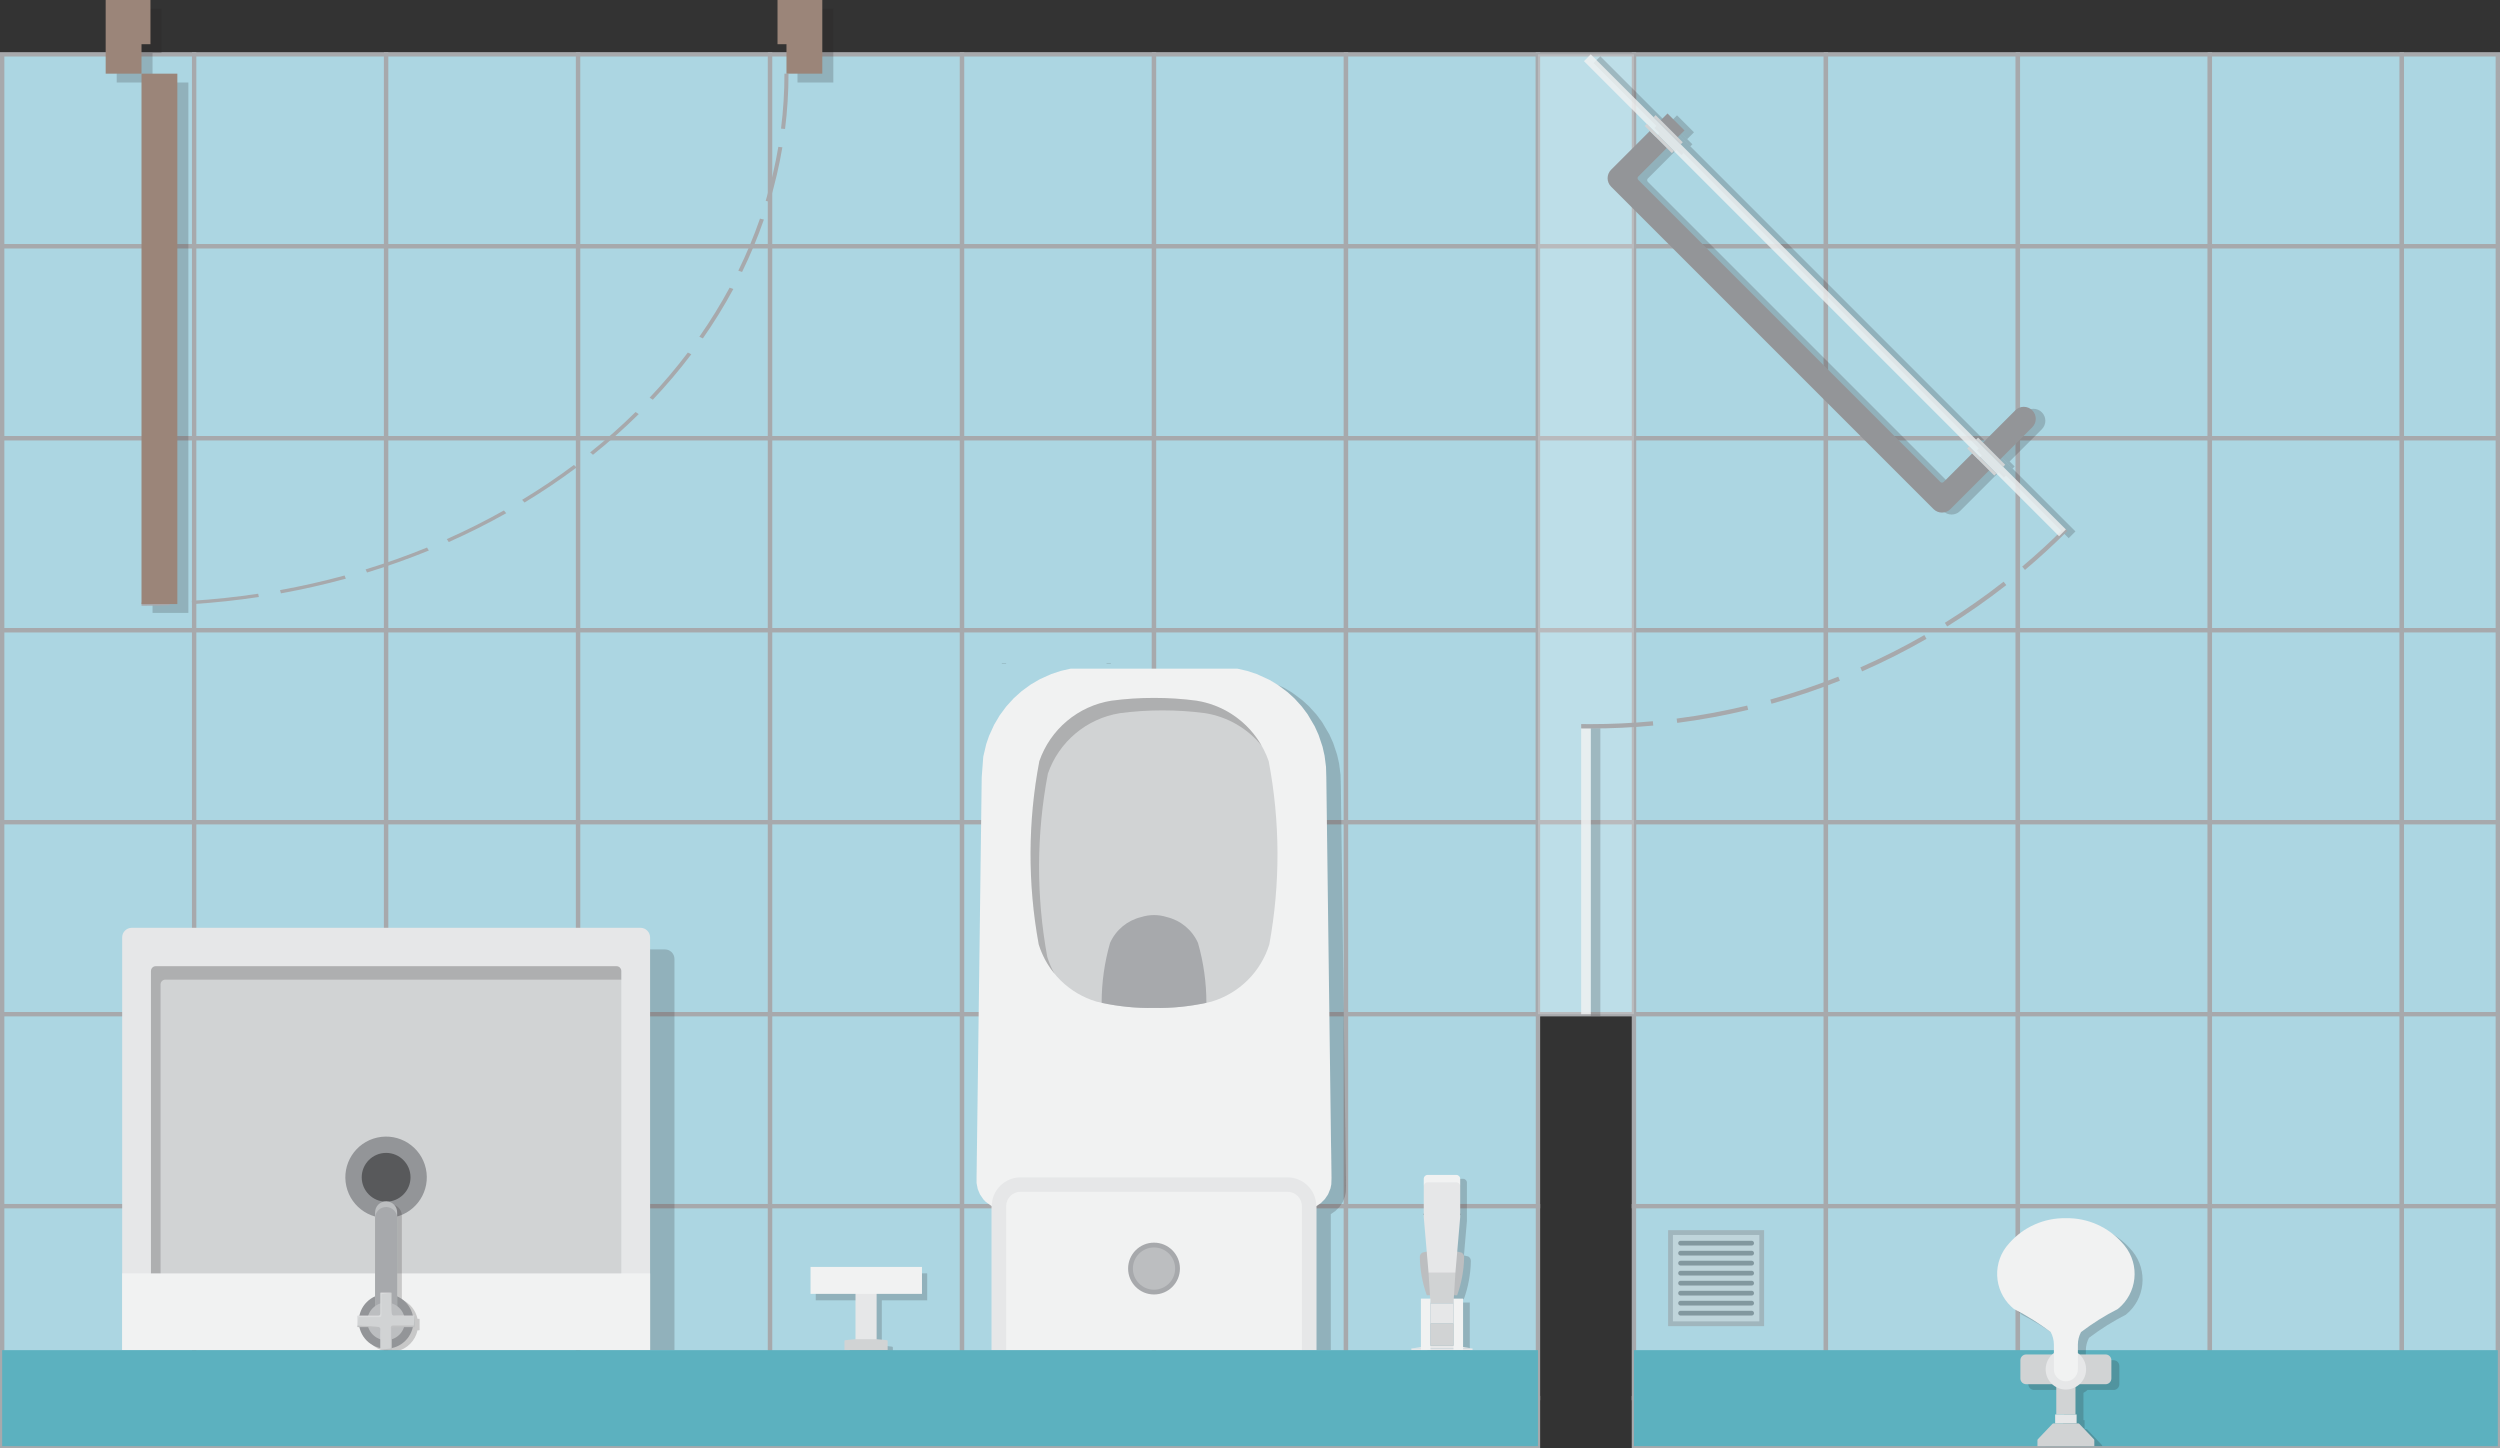 <?xml version="1.0" encoding="UTF-8"?>
<svg xmlns="http://www.w3.org/2000/svg" viewBox="0 0 4238.05 2455.22">
  <rect x="0" y="0" width="4238.05" height="2455.22" fill="#333333" stroke="none"/>
  <defs>
    <style>
      .cls-1 {
        fill: #fff;
      }

      .cls-2 {
        fill: #a7a9ac;
      }

      .cls-3 {
        opacity: .5;
      }

      .cls-4 {
        fill: #939598;
      }

      .cls-5 {
        fill: #9b8579;
      }

      .cls-6, .cls-7 {
        opacity: .2;
      }

      .cls-8 {
        opacity: .8;
      }

      .cls-9 {
        fill: #5cb1bf;
      }

      .cls-10 {
        fill: #f1f2f2;
      }

      .cls-7, .cls-11 {
        fill: #231f20;
      }

      .cls-12 {
        fill: #acd6e2;
      }

      .cls-13 {
        opacity: .1;
      }

      .cls-14 {
        fill: #d1d3d4;
      }

      .cls-15 {
        fill: #e6e7e8;
      }

      .cls-16 {
        fill: #bcbec0;
      }

      .cls-17 {
        fill: #58595b;
      }
    </style>
  </defs>
  <g id="Layer_2" data-name="Layer 2">
    <g>
      <g>
        <rect class="cls-12" x="3.7" y="92.12" width="325.43" height="325.43" transform="translate(-88.42 421.25) rotate(-90)"/>
        <path class="cls-2" d="m332.84,88.42v332.84H0V88.42h332.84Zm-7.4,325.43V95.82H7.4v318.03h318.03Z"/>
      </g>
      <g>
        <rect class="cls-12" x="329.13" y="92.12" width="325.43" height="325.43" transform="translate(237.02 746.69) rotate(-90)"/>
        <path class="cls-2" d="m658.27,88.42v332.84h-332.84V88.42h332.84Zm-7.4,325.43V95.82h-318.03v318.03h318.03Z"/>
      </g>
      <g>
        <rect class="cls-12" x="654.57" y="92.12" width="325.43" height="325.43" transform="translate(562.45 1072.12) rotate(-90)"/>
        <path class="cls-2" d="m983.71,88.42v332.84h-332.84V88.42h332.84Zm-7.4,325.43V95.82h-318.03v318.03h318.03Z"/>
      </g>
      <g>
        <rect class="cls-12" x="980" y="92.12" width="325.43" height="325.44" transform="translate(887.89 1397.56) rotate(-90)"/>
        <path class="cls-2" d="m1309.14,88.42v332.84h-332.84V88.42h332.84Zm-7.4,325.43V95.82h-318.03v318.03h318.03Z"/>
      </g>
      <g>
        <rect class="cls-12" x="1305.44" y="92.12" width="325.43" height="325.43" transform="translate(1213.32 1722.99) rotate(-90)"/>
        <path class="cls-2" d="m1634.57,88.42v332.84h-332.84V88.42h332.84Zm-7.4,325.43V95.82h-318.03v318.03h318.03Z"/>
      </g>
      <g>
        <rect class="cls-12" x="1630.87" y="92.12" width="325.43" height="325.44" transform="translate(1538.75 2048.43) rotate(-90)"/>
        <path class="cls-2" d="m1960.01,88.42v332.84h-332.84V88.42h332.84Zm-7.4,325.43V95.82h-318.03v318.03h318.03Z"/>
      </g>
      <g>
        <rect class="cls-12" x="1956.31" y="92.12" width="325.43" height="325.43" transform="translate(1864.19 2373.86) rotate(-90)"/>
        <path class="cls-2" d="m2285.44,88.42v332.84h-332.84V88.42h332.84Zm-7.4,325.43V95.82h-318.03v318.03h318.03Z"/>
      </g>
      <g>
        <rect class="cls-12" x="2281.74" y="92.12" width="325.43" height="325.44" transform="translate(2189.62 2699.3) rotate(-90)"/>
        <path class="cls-2" d="m2610.88,88.42v332.84h-332.84V88.42h332.84Zm-7.4,325.43V95.82h-318.03v318.03h318.03Z"/>
      </g>
      <g>
        <rect class="cls-12" x="3.7" y="417.55" width="325.43" height="325.43" transform="translate(-413.85 746.69) rotate(-90)"/>
        <path class="cls-2" d="m332.84,413.85v332.84H0v-332.84h332.84Zm-7.4,325.43v-318.03H7.4v318.03h318.03Z"/>
      </g>
      <g>
        <rect class="cls-12" x="3.7" y="742.99" width="325.43" height="325.43" transform="translate(-739.29 1072.12) rotate(-90)"/>
        <path class="cls-2" d="m332.84,739.29v332.84H0v-332.84h332.84Zm-7.4,325.43v-318.03H7.4v318.03h318.03Z"/>
      </g>
      <g>
        <rect class="cls-12" x="3.7" y="1068.42" width="325.43" height="325.43" transform="translate(-1064.72 1397.56) rotate(-90)"/>
        <path class="cls-2" d="m332.84,1064.72v332.84H0v-332.84h332.84Zm-7.4,325.44v-318.03H7.4v318.03h318.03Z"/>
      </g>
      <g>
        <rect class="cls-12" x="3.7" y="1393.86" width="325.43" height="325.43" transform="translate(-1390.16 1722.99) rotate(-90)"/>
        <path class="cls-2" d="m332.84,1390.16v332.84H0v-332.84h332.84Zm-7.4,325.43v-318.03H7.4v318.03h318.03Z"/>
      </g>
      <g>
        <rect class="cls-12" x="3.7" y="1719.29" width="325.43" height="325.43" transform="translate(-1715.59 2048.43) rotate(-90)"/>
        <path class="cls-2" d="m332.84,1715.59v332.84H0v-332.84h332.84Zm-7.4,325.44v-318.03H7.4v318.03h318.03Z"/>
      </g>
      <g>
        <rect class="cls-12" x="3.7" y="2044.73" width="325.43" height="325.43" transform="translate(-2041.03 2373.86) rotate(-90)"/>
        <path class="cls-2" d="m332.84,2041.03v332.84H0v-332.84h332.84Zm-7.4,325.43v-318.03H7.4v318.03h318.03Z"/>
      </g>
      <g>
        <rect class="cls-12" x="125.74" y="2248.12" width="81.36" height="325.43" transform="translate(-2244.42 2577.26) rotate(-90)"/>
        <path class="cls-2" d="m332.84,2366.46v88.76H0v-88.76h332.84Zm-7.4,81.36v-73.96H7.4v73.96h318.03Z"/>
      </g>
      <g>
        <rect class="cls-12" x="329.13" y="417.55" width="325.43" height="325.43" transform="translate(-88.42 1072.12) rotate(-90)"/>
        <path class="cls-2" d="m658.27,413.85v332.84h-332.84v-332.84h332.84Zm-7.4,325.43v-318.03h-318.03v318.03h318.03Z"/>
      </g>
      <g>
        <rect class="cls-12" x="329.13" y="742.99" width="325.43" height="325.43" transform="translate(-413.85 1397.56) rotate(-90)"/>
        <path class="cls-2" d="m658.27,739.29v332.84h-332.84v-332.84h332.84Zm-7.4,325.43v-318.03h-318.03v318.03h318.03Z"/>
      </g>
      <g>
        <rect class="cls-12" x="329.13" y="1068.42" width="325.43" height="325.43" transform="translate(-739.29 1722.99) rotate(-90)"/>
        <path class="cls-2" d="m658.27,1064.72v332.84h-332.84v-332.84h332.84Zm-7.4,325.44v-318.03h-318.03v318.03h318.03Z"/>
      </g>
      <g>
        <rect class="cls-12" x="329.13" y="1393.86" width="325.43" height="325.43" transform="translate(-1064.72 2048.43) rotate(-90)"/>
        <path class="cls-2" d="m658.27,1390.16v332.84h-332.84v-332.84h332.84Zm-7.4,325.43v-318.03h-318.03v318.03h318.03Z"/>
      </g>
      <g>
        <rect class="cls-12" x="329.13" y="1719.29" width="325.43" height="325.43" transform="translate(-1390.16 2373.86) rotate(-90)"/>
        <path class="cls-2" d="m658.27,1715.59v332.84h-332.84v-332.84h332.84Zm-7.4,325.44v-318.03h-318.03v318.03h318.03Z"/>
      </g>
      <g>
        <rect class="cls-12" x="329.13" y="2044.73" width="325.43" height="325.43" transform="translate(-1715.59 2699.3) rotate(-90)"/>
        <path class="cls-2" d="m658.27,2041.03v332.84h-332.84v-332.84h332.84Zm-7.4,325.43v-318.03h-318.03v318.03h318.03Z"/>
      </g>
      <g>
        <rect class="cls-12" x="451.17" y="2248.12" width="81.36" height="325.43" transform="translate(-1918.99 2902.69) rotate(-90)"/>
        <path class="cls-2" d="m658.27,2366.46v88.76h-332.84v-88.76h332.84Zm-7.4,81.36v-73.96h-318.03v73.96h318.03Z"/>
      </g>
      <g>
        <rect class="cls-12" x="654.57" y="417.55" width="325.43" height="325.43" transform="translate(237.02 1397.56) rotate(-90)"/>
        <path class="cls-2" d="m983.71,413.85v332.84h-332.84v-332.84h332.84Zm-7.4,325.43v-318.03h-318.03v318.03h318.03Z"/>
      </g>
      <g>
        <rect class="cls-12" x="654.57" y="742.99" width="325.43" height="325.43" transform="translate(-88.42 1722.99) rotate(-90)"/>
        <path class="cls-2" d="m983.71,739.29v332.84h-332.84v-332.84h332.84Zm-7.4,325.43v-318.03h-318.03v318.03h318.03Z"/>
      </g>
      <g>
        <rect class="cls-12" x="654.57" y="1068.42" width="325.43" height="325.43" transform="translate(-413.85 2048.43) rotate(-90)"/>
        <path class="cls-2" d="m983.71,1064.72v332.84h-332.84v-332.84h332.84Zm-7.4,325.44v-318.03h-318.03v318.03h318.03Z"/>
      </g>
      <g>
        <rect class="cls-12" x="654.57" y="1393.86" width="325.43" height="325.43" transform="translate(-739.29 2373.86) rotate(-90)"/>
        <path class="cls-2" d="m983.71,1390.16v332.84h-332.84v-332.84h332.84Zm-7.4,325.43v-318.03h-318.03v318.03h318.03Z"/>
      </g>
      <g>
        <rect class="cls-12" x="654.57" y="1719.29" width="325.43" height="325.43" transform="translate(-1064.72 2699.3) rotate(-90)"/>
        <path class="cls-2" d="m983.71,1715.59v332.84h-332.84v-332.84h332.84Zm-7.4,325.44v-318.03h-318.03v318.03h318.03Z"/>
      </g>
      <g>
        <rect class="cls-12" x="654.57" y="2044.73" width="325.43" height="325.43" transform="translate(-1390.16 3024.73) rotate(-90)"/>
        <path class="cls-2" d="m983.71,2041.03v332.84h-332.84v-332.84h332.84Zm-7.4,325.43v-318.03h-318.03v318.03h318.03Z"/>
      </g>
      <g>
        <rect class="cls-12" x="776.61" y="2248.12" width="81.36" height="325.43" transform="translate(-1593.55 3228.13) rotate(-90)"/>
        <path class="cls-2" d="m983.71,2366.46v88.76h-332.84v-88.76h332.84Zm-7.4,81.36v-73.96h-318.03v73.96h318.03Z"/>
      </g>
      <g>
        <rect class="cls-12" x="980" y="417.55" width="325.43" height="325.44" transform="translate(562.45 1722.99) rotate(-90)"/>
        <path class="cls-2" d="m1309.14,413.85v332.84h-332.84v-332.84h332.84Zm-7.4,325.43v-318.03h-318.03v318.03h318.03Z"/>
      </g>
      <g>
        <rect class="cls-12" x="980" y="742.99" width="325.43" height="325.44" transform="translate(237.02 2048.43) rotate(-90)"/>
        <path class="cls-2" d="m1309.14,739.29v332.84h-332.84v-332.84h332.84Zm-7.4,325.43v-318.03h-318.03v318.03h318.03Z"/>
      </g>
      <g>
        <rect class="cls-12" x="980" y="1068.42" width="325.43" height="325.44" transform="translate(-88.42 2373.86) rotate(-90)"/>
        <path class="cls-2" d="m1309.14,1064.72v332.84h-332.84v-332.84h332.84Zm-7.4,325.44v-318.03h-318.03v318.03h318.03Z"/>
      </g>
      <g>
        <rect class="cls-12" x="980" y="1393.86" width="325.43" height="325.44" transform="translate(-413.85 2699.3) rotate(-90)"/>
        <path class="cls-2" d="m1309.14,1390.16v332.84h-332.84v-332.84h332.84Zm-7.4,325.43v-318.03h-318.03v318.03h318.03Z"/>
      </g>
      <g>
        <rect class="cls-12" x="980" y="1719.29" width="325.43" height="325.44" transform="translate(-739.29 3024.73) rotate(-90)"/>
        <path class="cls-2" d="m1309.14,1715.59v332.84h-332.84v-332.84h332.84Zm-7.4,325.44v-318.03h-318.03v318.03h318.03Z"/>
      </g>
      <g>
        <rect class="cls-12" x="980" y="2044.73" width="325.43" height="325.44" transform="translate(-1064.72 3350.17) rotate(-90)"/>
        <path class="cls-2" d="m1309.14,2041.03v332.84h-332.84v-332.84h332.84Zm-7.4,325.43v-318.03h-318.03v318.03h318.03Z"/>
      </g>
      <g>
        <rect class="cls-12" x="1102.04" y="2248.12" width="81.36" height="325.44" transform="translate(-1268.12 3553.56) rotate(-90)"/>
        <path class="cls-2" d="m1309.14,2366.46v88.76h-332.84v-88.76h332.84Zm-7.4,81.36v-73.96h-318.03v73.96h318.03Z"/>
      </g>
      <g>
        <rect class="cls-12" x="1305.44" y="417.55" width="325.43" height="325.43" transform="translate(887.89 2048.43) rotate(-90)"/>
        <path class="cls-2" d="m1634.57,413.85v332.84h-332.84v-332.84h332.84Zm-7.4,325.43v-318.03h-318.03v318.03h318.03Z"/>
      </g>
      <g>
        <rect class="cls-12" x="1305.44" y="742.99" width="325.43" height="325.43" transform="translate(562.45 2373.86) rotate(-90)"/>
        <path class="cls-2" d="m1634.57,739.29v332.84h-332.84v-332.84h332.84Zm-7.4,325.43v-318.03h-318.03v318.03h318.03Z"/>
      </g>
      <g>
        <rect class="cls-12" x="1305.44" y="1068.42" width="325.43" height="325.43" transform="translate(237.02 2699.3) rotate(-90)"/>
        <path class="cls-2" d="m1634.57,1064.72v332.84h-332.84v-332.84h332.84Zm-7.4,325.44v-318.03h-318.03v318.03h318.03Z"/>
      </g>
      <g>
        <rect class="cls-12" x="1305.44" y="1393.86" width="325.43" height="325.43" transform="translate(-88.42 3024.73) rotate(-90)"/>
        <path class="cls-2" d="m1634.57,1390.16v332.84h-332.84v-332.84h332.84Zm-7.4,325.43v-318.03h-318.03v318.03h318.03Z"/>
      </g>
      <g>
        <rect class="cls-12" x="1305.44" y="1719.29" width="325.43" height="325.43" transform="translate(-413.85 3350.17) rotate(-90)"/>
        <path class="cls-2" d="m1634.57,1715.59v332.84h-332.84v-332.84h332.84Zm-7.4,325.44v-318.03h-318.03v318.03h318.03Z"/>
      </g>
      <g>
        <rect class="cls-12" x="1305.44" y="2044.73" width="325.43" height="325.43" transform="translate(-739.29 3675.6) rotate(-90)"/>
        <path class="cls-2" d="m1634.57,2041.03v332.84h-332.84v-332.84h332.84Zm-7.4,325.43v-318.03h-318.03v318.03h318.03Z"/>
      </g>
      <g>
        <rect class="cls-12" x="1427.48" y="2248.12" width="81.36" height="325.43" transform="translate(-942.68 3879) rotate(-90)"/>
        <path class="cls-2" d="m1634.57,2366.46v88.76h-332.84v-88.76h332.84Zm-7.4,81.36v-73.96h-318.03v73.96h318.03Z"/>
      </g>
      <g>
        <rect class="cls-12" x="1630.87" y="417.55" width="325.43" height="325.44" transform="translate(1213.32 2373.86) rotate(-90)"/>
        <path class="cls-2" d="m1960.01,413.85v332.84h-332.84v-332.84h332.84Zm-7.4,325.43v-318.03h-318.03v318.03h318.03Z"/>
      </g>
      <g>
        <rect class="cls-12" x="1630.87" y="742.99" width="325.43" height="325.44" transform="translate(887.89 2699.3) rotate(-90)"/>
        <path class="cls-2" d="m1960.01,739.29v332.84h-332.84v-332.84h332.84Zm-7.4,325.43v-318.03h-318.03v318.03h318.03Z"/>
      </g>
      <g>
        <rect class="cls-12" x="1630.87" y="1068.42" width="325.43" height="325.44" transform="translate(562.45 3024.73) rotate(-90)"/>
        <path class="cls-2" d="m1960.01,1064.72v332.84h-332.84v-332.84h332.84Zm-7.4,325.44v-318.03h-318.03v318.03h318.03Z"/>
      </g>
      <g>
        <rect class="cls-12" x="1630.87" y="1393.86" width="325.43" height="325.44" transform="translate(237.02 3350.17) rotate(-90)"/>
        <path class="cls-2" d="m1960.01,1390.16v332.84h-332.84v-332.84h332.84Zm-7.4,325.43v-318.03h-318.03v318.03h318.03Z"/>
      </g>
      <g>
        <rect class="cls-12" x="1630.87" y="1719.29" width="325.43" height="325.44" transform="translate(-88.42 3675.6) rotate(-90)"/>
        <path class="cls-2" d="m1960.01,1715.59v332.84h-332.84v-332.84h332.84Zm-7.4,325.44v-318.03h-318.03v318.03h318.03Z"/>
      </g>
      <g>
        <rect class="cls-12" x="1630.87" y="2044.73" width="325.43" height="325.44" transform="translate(-413.85 4001.03) rotate(-90)"/>
        <path class="cls-2" d="m1960.01,2041.03v332.84h-332.84v-332.84h332.84Zm-7.4,325.43v-318.03h-318.03v318.03h318.03Z"/>
      </g>
      <g>
        <rect class="cls-12" x="1752.91" y="2248.12" width="81.36" height="325.44" transform="translate(-617.25 4204.43) rotate(-90)"/>
        <path class="cls-2" d="m1960.01,2366.46v88.76h-332.84v-88.76h332.84Zm-7.4,81.36v-73.96h-318.03v73.96h318.03Z"/>
      </g>
      <g>
        <rect class="cls-12" x="1956.31" y="417.55" width="325.43" height="325.43" transform="translate(1538.75 2699.3) rotate(-90)"/>
        <path class="cls-2" d="m2285.44,413.85v332.84h-332.84v-332.84h332.84Zm-7.4,325.43v-318.03h-318.03v318.03h318.03Z"/>
      </g>
      <g>
        <rect class="cls-12" x="1956.31" y="742.99" width="325.43" height="325.43" transform="translate(1213.32 3024.73) rotate(-90)"/>
        <path class="cls-2" d="m2285.44,739.29v332.84h-332.84v-332.84h332.84Zm-7.4,325.43v-318.03h-318.03v318.03h318.03Z"/>
      </g>
      <g>
        <rect class="cls-12" x="1956.31" y="1068.42" width="325.43" height="325.43" transform="translate(887.89 3350.17) rotate(-90)"/>
        <path class="cls-2" d="m2285.44,1064.72v332.84h-332.84v-332.84h332.84Zm-7.4,325.44v-318.03h-318.03v318.03h318.03Z"/>
      </g>
      <g>
        <rect class="cls-12" x="1956.31" y="1393.86" width="325.43" height="325.43" transform="translate(562.45 3675.6) rotate(-90)"/>
        <path class="cls-2" d="m2285.44,1390.16v332.84h-332.84v-332.84h332.84Zm-7.4,325.43v-318.03h-318.03v318.03h318.03Z"/>
      </g>
      <g>
        <rect class="cls-12" x="1956.31" y="1719.29" width="325.43" height="325.43" transform="translate(237.02 4001.03) rotate(-90)"/>
        <path class="cls-2" d="m2285.44,1715.59v332.84h-332.84v-332.84h332.84Zm-7.4,325.44v-318.03h-318.03v318.03h318.03Z"/>
      </g>
      <g>
        <rect class="cls-12" x="1956.31" y="2044.73" width="325.43" height="325.43" transform="translate(-88.42 4326.47) rotate(-90)"/>
        <path class="cls-2" d="m2285.44,2041.03v332.84h-332.84v-332.84h332.84Zm-7.4,325.43v-318.03h-318.03v318.03h318.03Z"/>
      </g>
      <g>
        <rect class="cls-12" x="2078.35" y="2248.12" width="81.36" height="325.43" transform="translate(-291.82 4529.87) rotate(-90)"/>
        <path class="cls-2" d="m2285.44,2366.46v88.76h-332.84v-88.76h332.84Zm-7.4,81.36v-73.96h-318.03v73.96h318.03Z"/>
      </g>
      <g>
        <rect class="cls-12" x="2281.74" y="417.55" width="325.43" height="325.44" transform="translate(1864.19 3024.73) rotate(-90)"/>
        <path class="cls-2" d="m2610.88,413.85v332.84h-332.84v-332.84h332.84Zm-7.4,325.43v-318.03h-318.03v318.03h318.03Z"/>
      </g>
      <g>
        <rect class="cls-12" x="2281.74" y="742.99" width="325.43" height="325.44" transform="translate(1538.75 3350.17) rotate(-90)"/>
        <path class="cls-2" d="m2610.88,739.29v332.84h-332.84v-332.84h332.84Zm-7.4,325.43v-318.03h-318.03v318.03h318.03Z"/>
      </g>
      <g>
        <rect class="cls-12" x="2281.74" y="1068.42" width="325.43" height="325.44" transform="translate(1213.32 3675.6) rotate(-90)"/>
        <path class="cls-2" d="m2610.88,1064.72v332.84h-332.84v-332.84h332.84Zm-7.4,325.44v-318.03h-318.03v318.03h318.03Z"/>
      </g>
      <g>
        <rect class="cls-12" x="2281.74" y="1393.86" width="325.43" height="325.44" transform="translate(887.89 4001.03) rotate(-90)"/>
        <path class="cls-2" d="m2610.88,1390.16v332.84h-332.84v-332.84h332.84Zm-7.4,325.43v-318.03h-318.03v318.03h318.03Z"/>
      </g>
      <g>
        <rect class="cls-12" x="2281.74" y="1719.29" width="325.43" height="325.44" transform="translate(562.45 4326.47) rotate(-90)"/>
        <path class="cls-2" d="m2610.88,1715.59v332.84h-332.84v-332.84h332.84Zm-7.4,325.44v-318.03h-318.03v318.03h318.03Z"/>
      </g>
      <g>
        <rect class="cls-12" x="2281.74" y="2044.73" width="325.43" height="325.44" transform="translate(237.02 4651.9) rotate(-90)"/>
        <path class="cls-2" d="m2610.88,2041.03v332.84h-332.84v-332.84h332.84Zm-7.4,325.43v-318.03h-318.03v318.03h318.03Z"/>
      </g>
      <g>
        <rect class="cls-12" x="2403.78" y="2248.12" width="81.36" height="325.44" transform="translate(33.62 4855.3) rotate(-90)"/>
        <path class="cls-2" d="m2610.88,2366.46v88.76h-332.84v-88.76h332.84Zm-7.4,81.36v-73.96h-318.03v73.96h318.03Z"/>
      </g>
      <g>
        <rect class="cls-12" x="2769.89" y="92.12" width="325.43" height="325.43" transform="translate(2677.78 3187.45) rotate(-90)"/>
        <path class="cls-2" d="m3099.03,88.42v332.84h-332.84V88.42h332.84Zm-7.4,325.43V95.82h-318.03v318.03h318.03Z"/>
      </g>
      <g>
        <rect class="cls-12" x="2769.89" y="417.55" width="325.43" height="325.43" transform="translate(2352.34 3512.88) rotate(-90)"/>
        <path class="cls-2" d="m3099.03,413.85v332.84h-332.84v-332.84h332.84Zm-7.4,325.43v-318.03h-318.03v318.03h318.03Z"/>
      </g>
      <g>
        <rect class="cls-12" x="2769.89" y="742.99" width="325.43" height="325.43" transform="translate(2026.91 3838.32) rotate(-90)"/>
        <path class="cls-2" d="m3099.03,739.29v332.84h-332.84v-332.84h332.84Zm-7.4,325.43v-318.03h-318.03v318.03h318.03Z"/>
      </g>
      <g>
        <rect class="cls-12" x="2769.89" y="1068.42" width="325.43" height="325.43" transform="translate(1701.47 4163.75) rotate(-90)"/>
        <path class="cls-2" d="m3099.03,1064.72v332.84h-332.84v-332.84h332.84Zm-7.4,325.44v-318.03h-318.03v318.03h318.03Z"/>
      </g>
      <g>
        <rect class="cls-12" x="2769.89" y="1393.86" width="325.43" height="325.43" transform="translate(1376.04 4489.19) rotate(-90)"/>
        <path class="cls-2" d="m3099.03,1390.16v332.84h-332.84v-332.84h332.84Zm-7.4,325.43v-318.03h-318.03v318.03h318.03Z"/>
      </g>
      <g>
        <rect class="cls-12" x="2525.82" y="173.48" width="325.43" height="162.72" transform="translate(2433.7 2943.37) rotate(-90)"/>
        <path class="cls-2" d="m2773.6,88.42v332.84h-170.12V88.42h170.12Zm-7.4,325.43V95.82h-155.31v318.03h155.31Z"/>
      </g>
      <g>
        <rect class="cls-12" x="2525.82" y="498.91" width="325.43" height="162.72" transform="translate(2108.27 3268.81) rotate(-90)"/>
        <path class="cls-2" d="m2773.6,413.85v332.84h-170.12v-332.84h170.12Zm-7.4,325.43v-318.03h-155.31v318.03h155.31Z"/>
      </g>
      <g>
        <rect class="cls-12" x="2525.82" y="824.35" width="325.43" height="162.72" transform="translate(1782.83 3594.24) rotate(-90)"/>
        <path class="cls-2" d="m2773.6,739.29v332.84h-170.12v-332.84h170.12Zm-7.4,325.43v-318.03h-155.31v318.03h155.31Z"/>
      </g>
      <g>
        <rect class="cls-12" x="2525.82" y="1149.78" width="325.43" height="162.72" transform="translate(1457.4 3919.68) rotate(-90)"/>
        <path class="cls-2" d="m2773.6,1064.72v332.84h-170.12v-332.84h170.12Zm-7.4,325.44v-318.03h-155.31v318.03h155.31Z"/>
      </g>
      <g>
        <rect class="cls-12" x="2525.82" y="1475.22" width="325.43" height="162.72" transform="translate(1131.96 4245.11) rotate(-90)"/>
        <path class="cls-2" d="m2773.6,1390.16v332.84h-170.12v-332.84h170.12Zm-7.4,325.43v-318.03h-155.31v318.03h155.31Z"/>
      </g>
      <g>
        <rect class="cls-12" x="2769.89" y="1719.29" width="325.43" height="325.43" transform="translate(1050.6 4814.62) rotate(-90)"/>
        <path class="cls-2" d="m3099.03,1715.59v332.84h-332.84v-332.84h332.84Zm-7.4,325.44v-318.03h-318.03v318.03h318.03Z"/>
      </g>
      <g>
        <rect class="cls-12" x="2769.89" y="2044.73" width="325.43" height="325.43" transform="translate(725.17 5140.06) rotate(-90)"/>
        <path class="cls-2" d="m3099.03,2041.03v332.84h-332.84v-332.84h332.84Zm-7.4,325.43v-318.03h-318.03v318.03h318.03Z"/>
      </g>
      <g>
        <rect class="cls-12" x="2891.93" y="2248.12" width="81.36" height="325.43" transform="translate(521.77 5343.45) rotate(-90)"/>
        <path class="cls-2" d="m3099.03,2366.46v88.76h-332.84v-88.76h332.84Zm-7.4,81.36v-73.96h-318.03v73.96h318.03Z"/>
      </g>
      <g>
        <rect class="cls-12" x="3095.33" y="92.12" width="325.43" height="325.43" transform="translate(3003.21 3512.88) rotate(-90)"/>
        <path class="cls-2" d="m3424.46,88.42v332.84h-332.84V88.42h332.84Zm-7.4,325.43V95.82h-318.03v318.03h318.03Z"/>
      </g>
      <g>
        <rect class="cls-12" x="3095.33" y="417.55" width="325.43" height="325.43" transform="translate(2677.78 3838.32) rotate(-90)"/>
        <path class="cls-2" d="m3424.46,413.85v332.84h-332.84v-332.84h332.84Zm-7.4,325.43v-318.03h-318.03v318.03h318.03Z"/>
      </g>
      <g>
        <rect class="cls-12" x="3095.33" y="742.99" width="325.43" height="325.43" transform="translate(2352.34 4163.75) rotate(-90)"/>
        <path class="cls-2" d="m3424.46,739.29v332.84h-332.84v-332.84h332.84Zm-7.4,325.43v-318.03h-318.03v318.03h318.03Z"/>
      </g>
      <g>
        <rect class="cls-12" x="3095.33" y="1068.42" width="325.43" height="325.43" transform="translate(2026.91 4489.19) rotate(-90)"/>
        <path class="cls-2" d="m3424.46,1064.72v332.84h-332.84v-332.84h332.84Zm-7.4,325.44v-318.03h-318.03v318.03h318.03Z"/>
      </g>
      <g>
        <rect class="cls-12" x="3095.33" y="1393.86" width="325.43" height="325.43" transform="translate(1701.47 4814.62) rotate(-90)"/>
        <path class="cls-2" d="m3424.46,1390.16v332.84h-332.84v-332.84h332.84Zm-7.4,325.43v-318.03h-318.03v318.03h318.03Z"/>
      </g>
      <g>
        <rect class="cls-12" x="3095.33" y="1719.29" width="325.43" height="325.43" transform="translate(1376.04 5140.06) rotate(-90)"/>
        <path class="cls-2" d="m3424.46,1715.59v332.84h-332.84v-332.84h332.84Zm-7.4,325.44v-318.03h-318.03v318.03h318.03Z"/>
      </g>
      <g>
        <rect class="cls-12" x="3095.33" y="2044.73" width="325.43" height="325.43" transform="translate(1050.6 5465.49) rotate(-90)"/>
        <path class="cls-2" d="m3424.46,2041.03v332.84h-332.84v-332.84h332.84Zm-7.4,325.43v-318.03h-318.03v318.03h318.03Z"/>
      </g>
      <g>
        <rect class="cls-12" x="3217.37" y="2248.12" width="81.36" height="325.43" transform="translate(847.21 5668.89) rotate(-90)"/>
        <path class="cls-2" d="m3424.46,2366.46v88.76h-332.84v-88.76h332.84Zm-7.4,81.36v-73.96h-318.03v73.96h318.03Z"/>
      </g>
      <g>
        <rect class="cls-12" x="3420.76" y="92.12" width="325.43" height="325.44" transform="translate(3328.64 3838.32) rotate(-90)"/>
        <path class="cls-2" d="m3749.9,88.42v332.84h-332.84V88.42h332.84Zm-7.4,325.43V95.82h-318.03v318.03h318.03Z"/>
      </g>
      <g>
        <rect class="cls-12" x="3420.76" y="417.55" width="325.43" height="325.44" transform="translate(3003.21 4163.75) rotate(-90)"/>
        <path class="cls-2" d="m3749.9,413.85v332.84h-332.84v-332.84h332.84Zm-7.4,325.43v-318.03h-318.03v318.03h318.03Z"/>
      </g>
      <g>
        <rect class="cls-12" x="3420.76" y="742.99" width="325.43" height="325.44" transform="translate(2677.78 4489.19) rotate(-90)"/>
        <path class="cls-2" d="m3749.9,739.29v332.84h-332.84v-332.84h332.84Zm-7.4,325.43v-318.03h-318.03v318.03h318.03Z"/>
      </g>
      <g>
        <rect class="cls-12" x="3420.76" y="1068.42" width="325.43" height="325.44" transform="translate(2352.34 4814.62) rotate(-90)"/>
        <path class="cls-2" d="m3749.9,1064.72v332.84h-332.84v-332.84h332.84Zm-7.4,325.44v-318.03h-318.03v318.03h318.03Z"/>
      </g>
      <g>
        <rect class="cls-12" x="3420.76" y="1393.86" width="325.43" height="325.44" transform="translate(2026.91 5140.06) rotate(-90)"/>
        <path class="cls-2" d="m3749.9,1390.16v332.84h-332.84v-332.84h332.84Zm-7.4,325.43v-318.03h-318.03v318.03h318.03Z"/>
      </g>
      <g>
        <rect class="cls-12" x="3420.76" y="1719.29" width="325.43" height="325.44" transform="translate(1701.47 5465.49) rotate(-90)"/>
        <path class="cls-2" d="m3749.9,1715.59v332.84h-332.84v-332.84h332.84Zm-7.4,325.44v-318.03h-318.03v318.03h318.03Z"/>
      </g>
      <g>
        <rect class="cls-12" x="3420.76" y="2044.73" width="325.43" height="325.44" transform="translate(1376.04 5790.93) rotate(-90)"/>
        <path class="cls-2" d="m3749.9,2041.03v332.84h-332.84v-332.84h332.84Zm-7.4,325.43v-318.03h-318.03v318.03h318.03Z"/>
      </g>
      <g>
        <rect class="cls-12" x="3542.8" y="2248.12" width="81.36" height="325.44" transform="translate(1172.64 5994.32) rotate(-90)"/>
        <path class="cls-2" d="m3749.9,2366.46v88.76h-332.84v-88.76h332.84Zm-7.4,81.36v-73.96h-318.03v73.96h318.03Z"/>
      </g>
      <g>
        <rect class="cls-12" x="3746.2" y="92.12" width="325.43" height="325.43" transform="translate(3654.08 4163.75) rotate(-90)"/>
        <path class="cls-2" d="m4075.33,88.42v332.84h-332.84V88.42h332.84Zm-7.4,325.43V95.82h-318.03v318.03h318.03Z"/>
      </g>
      <g>
        <rect class="cls-12" x="3746.2" y="417.55" width="325.43" height="325.43" transform="translate(3328.64 4489.19) rotate(-90)"/>
        <path class="cls-2" d="m4075.33,413.85v332.84h-332.84v-332.84h332.84Zm-7.4,325.43v-318.03h-318.03v318.03h318.03Z"/>
      </g>
      <g>
        <rect class="cls-12" x="3746.2" y="742.99" width="325.43" height="325.43" transform="translate(3003.21 4814.62) rotate(-90)"/>
        <path class="cls-2" d="m4075.33,739.29v332.84h-332.84v-332.84h332.84Zm-7.4,325.43v-318.03h-318.03v318.03h318.03Z"/>
      </g>
      <g>
        <rect class="cls-12" x="3746.2" y="1068.42" width="325.43" height="325.43" transform="translate(2677.78 5140.06) rotate(-90)"/>
        <path class="cls-2" d="m4075.33,1064.72v332.84h-332.84v-332.84h332.84Zm-7.4,325.44v-318.03h-318.03v318.03h318.03Z"/>
      </g>
      <g>
        <rect class="cls-12" x="3746.2" y="1393.86" width="325.43" height="325.43" transform="translate(2352.34 5465.49) rotate(-90)"/>
        <path class="cls-2" d="m4075.33,1390.16v332.84h-332.84v-332.84h332.84Zm-7.4,325.43v-318.03h-318.03v318.03h318.03Z"/>
      </g>
      <g>
        <rect class="cls-12" x="3746.2" y="1719.29" width="325.43" height="325.43" transform="translate(2026.91 5790.93) rotate(-90)"/>
        <path class="cls-2" d="m4075.33,1715.59v332.84h-332.84v-332.84h332.84Zm-7.4,325.44v-318.03h-318.03v318.03h318.03Z"/>
      </g>
      <g>
        <rect class="cls-12" x="3746.2" y="2044.73" width="325.43" height="325.43" transform="translate(1701.47 6116.36) rotate(-90)"/>
        <path class="cls-2" d="m4075.33,2041.03v332.84h-332.84v-332.84h332.84Zm-7.4,325.43v-318.03h-318.03v318.03h318.03Z"/>
      </g>
      <g>
        <rect class="cls-12" x="3868.24" y="2248.12" width="81.36" height="325.43" transform="translate(1498.08 6319.76) rotate(-90)"/>
        <path class="cls-2" d="m4075.33,2366.46v88.76h-332.84v-88.76h332.84Zm-7.4,81.36v-73.96h-318.03v73.96h318.03Z"/>
      </g>
      <g>
        <rect class="cls-12" x="3990.27" y="173.48" width="325.43" height="162.72" transform="translate(3898.16 4407.83) rotate(-90)"/>
        <path class="cls-2" d="m4238.05,88.42v332.84h-170.12V88.42h170.12Zm-7.4,325.43V95.82h-155.32v318.03h155.32Z"/>
      </g>
      <g>
        <rect class="cls-12" x="3990.27" y="498.91" width="325.43" height="162.72" transform="translate(3572.72 4733.26) rotate(-90)"/>
        <path class="cls-2" d="m4238.05,413.85v332.84h-170.12v-332.84h170.12Zm-7.4,325.43v-318.03h-155.32v318.03h155.32Z"/>
      </g>
      <g>
        <rect class="cls-12" x="3990.27" y="824.35" width="325.43" height="162.72" transform="translate(3247.29 5058.7) rotate(-90)"/>
        <path class="cls-2" d="m4238.05,739.29v332.84h-170.12v-332.84h170.12Zm-7.4,325.43v-318.03h-155.32v318.03h155.32Z"/>
      </g>
      <g>
        <rect class="cls-12" x="3990.27" y="1149.78" width="325.43" height="162.72" transform="translate(2921.85 5384.13) rotate(-90)"/>
        <path class="cls-2" d="m4238.05,1064.72v332.84h-170.12v-332.84h170.12Zm-7.4,325.44v-318.03h-155.32v318.03h155.32Z"/>
      </g>
      <g>
        <rect class="cls-12" x="3990.27" y="1475.22" width="325.43" height="162.72" transform="translate(2596.42 5709.57) rotate(-90)"/>
        <path class="cls-2" d="m4238.05,1390.16v332.84h-170.12v-332.84h170.12Zm-7.4,325.43v-318.03h-155.32v318.03h155.32Z"/>
      </g>
      <g>
        <rect class="cls-12" x="3990.27" y="1800.65" width="325.43" height="162.72" transform="translate(2270.98 6035) rotate(-90)"/>
        <path class="cls-2" d="m4238.05,1715.59v332.84h-170.12v-332.84h170.12Zm-7.4,325.44v-318.03h-155.32v318.03h155.32Z"/>
      </g>
      <g>
        <rect class="cls-12" x="3990.27" y="2126.09" width="325.43" height="162.72" transform="translate(1945.55 6360.44) rotate(-90)"/>
        <path class="cls-2" d="m4238.05,2041.03v332.84h-170.12v-332.84h170.12Zm-7.4,325.43v-318.03h-155.32v318.03h155.32Z"/>
      </g>
      <g>
        <rect class="cls-12" x="4112.31" y="2329.48" width="81.36" height="162.72" transform="translate(1742.15 6563.83) rotate(-90)"/>
        <path class="cls-2" d="m4238.05,2366.46v88.76h-170.12v-88.76h170.12Zm-7.4,81.36v-73.96h-155.32v73.96h155.32Z"/>
      </g>
    </g>
    <g class="cls-3">
      <rect class="cls-4" x="2827.84" y="2085.4" width="162.72" height="162.72" transform="translate(742.43 5075.96) rotate(-90)"/>
      <rect class="cls-14" x="2835.97" y="2093.54" width="146.45" height="146.45" transform="translate(742.43 5075.96) rotate(-90)"/>
      <g>
        <path class="cls-17" d="m2973.47,2226.1h0c0,2.23-1.82,4.05-4.05,4.05h-120.45c-2.23,0-4.05-1.82-4.05-4.05h0c0-2.23,1.82-4.05,4.05-4.05h120.45c2.23,0,4.05,1.82,4.05,4.05Z"/>
        <path class="cls-17" d="m2973.47,2209.15h0c0,2.23-1.82,4.05-4.05,4.05h-120.45c-2.23,0-4.05-1.82-4.05-4.05h0c0-2.23,1.82-4.05,4.05-4.05h120.45c2.23,0,4.05,1.82,4.05,4.05Z"/>
        <path class="cls-17" d="m2973.47,2192.19h0c0,2.23-1.82,4.05-4.05,4.05h-120.45c-2.23,0-4.05-1.82-4.05-4.05h0c0-2.23,1.82-4.05,4.05-4.05h120.45c2.23,0,4.05,1.82,4.05,4.05Z"/>
        <path class="cls-17" d="m2973.47,2175.24h0c0,2.23-1.82,4.05-4.05,4.05h-120.45c-2.23,0-4.05-1.82-4.05-4.05h0c0-2.23,1.82-4.05,4.05-4.05h120.45c2.23,0,4.05,1.82,4.05,4.05Z"/>
        <path class="cls-17" d="m2973.47,2158.29h0c0,2.23-1.82,4.05-4.05,4.05h-120.45c-2.23,0-4.05-1.82-4.05-4.05h0c0-2.23,1.82-4.05,4.05-4.05h120.45c2.23,0,4.05,1.82,4.05,4.05Z"/>
        <path class="cls-17" d="m2973.47,2141.33h0c0,2.23-1.82,4.05-4.05,4.05h-120.45c-2.23,0-4.05-1.82-4.05-4.05h0c0-2.23,1.82-4.05,4.05-4.05h120.45c2.23,0,4.05,1.82,4.05,4.05Z"/>
        <path class="cls-17" d="m2973.47,2124.38h0c0,2.23-1.82,4.05-4.05,4.05h-120.45c-2.23,0-4.05-1.82-4.05-4.05h0c0-2.23,1.82-4.05,4.05-4.05h120.45c2.23,0,4.05,1.82,4.05,4.05Z"/>
        <path class="cls-17" d="m2973.47,2107.43h0c0,2.23-1.82,4.05-4.05,4.05h-120.45c-2.23,0-4.05-1.82-4.05-4.05h0c0-2.23,1.82-4.05,4.05-4.05h120.45c2.23,0,4.05,1.82,4.05,4.05Z"/>
      </g>
    </g>
  </g>
  <g id="Layer_1" data-name="Layer 1">
    <g id="LWPOLYLINE" class="cls-6">
      <rect class="cls-1" x="2607.18" y="92.12" width="162.72" height="1627.17"/>
    </g>
    <g id="LWPOLYLINE-2" data-name="LWPOLYLINE">
      <rect class="cls-9" x="2769.89" y="2288.8" width="1464.46" height="162.72"/>
    </g>
    <g>
      <g class="cls-6">
        <g id="LWPOLYLINE-3" data-name="LWPOLYLINE">
          <polygon class="cls-11" points="258.58 139.87 258.58 89.92 273.76 89.92 273.76 14.99 197.83 14.99 197.83 139.87 258.58 139.87 258.58 139.87"/>
        </g>
        <g id="LWPOLYLINE-4" data-name="LWPOLYLINE">
          <polygon class="cls-11" points="1351.94 139.87 1351.94 89.92 1336.75 89.92 1336.75 14.99 1412.68 14.99 1412.68 139.87 1351.94 139.87 1351.94 139.87"/>
        </g>
        <g id="LWPOLYLINE-5" data-name="LWPOLYLINE">
          <rect class="cls-11" x="258.58" y="139.87" width="60.74" height="899.15"/>
        </g>
      </g>
      <g id="ARC">
        <path class="cls-2" d="m1336.7,124.88c0,31.28-1.97,62.82-5.85,93.75l-6.87-.58c3.86-30.73,5.82-62.08,5.82-93.17h6.91Zm-10.42,124.83c-5.21,30.93-12.45,61.95-21.54,92.2l-6.71-1.36c9.03-30.05,16.23-60.88,21.4-91.61l6.84.78Zm-31.31,122.46c-10.38,30-22.82,59.9-36.97,88.86l-6.41-2.12c14.06-28.77,26.42-58.48,36.73-88.29l6.65,1.55Zm-51.81,117.77c-15.36,28.51-32.74,56.68-51.66,83.75l-5.99-2.83c18.8-26.9,36.07-54.9,51.33-83.22l6.32,2.3Zm-71.23,110.66c-20.02,26.47-41.98,52.4-65.26,77.06l-5.46-3.49c23.14-24.5,44.96-50.27,64.85-76.57l5.87,3Zm-89.15,101.46c-24.28,23.95-50.37,47.14-77.55,68.92l-4.82-4.07c27.01-21.64,52.94-44.68,77.06-68.49l5.31,3.64Zm-105.26,90.37c-28.08,20.99-57.8,41.01-88.34,59.48l-4.09-4.58c30.35-18.36,59.88-38.25,87.78-59.11l4.65,4.2Zm-119.35,77.58c-31.33,17.62-64.12,34.06-97.46,48.88l-3.29-5c33.13-14.73,65.71-31.07,96.84-48.57l3.9,4.69Zm-131.19,63.26c-34,13.88-69.25,26.43-104.78,37.3l-2.41-5.32c35.3-10.8,70.33-23.27,104.12-37.06l3.07,5.09Zm-140.7,47.7c-35.98,9.84-73.02,18.22-110.08,24.92l-1.48-5.55c36.82-6.65,73.62-14.98,109.38-24.76l2.18,5.39Zm-147.4,31.1c-37.24,5.61-75.33,9.68-113.21,12.09l-.53-5.66c37.64-2.39,75.49-6.44,112.49-12.02l1.24,5.59Zm-151.21,13.97c-15.82.56-31.9.84-47.78.84v-5.68c15.79,0,31.77-.28,47.49-.84l.3,5.68Z"/>
      </g>
      <g id="LWPOLYLINE-6" data-name="LWPOLYLINE">
        <polygon class="cls-5" points="239.89 124.88 239.89 74.93 255.07 74.93 255.07 0 179.14 0 179.14 124.88 239.89 124.88 239.89 124.88"/>
      </g>
      <g id="LWPOLYLINE-7" data-name="LWPOLYLINE">
        <polygon class="cls-5" points="1333.25 124.88 1333.25 74.93 1318.06 74.93 1318.06 0 1393.99 0 1393.99 124.88 1333.25 124.88 1333.25 124.88"/>
      </g>
      <g id="LWPOLYLINE-8" data-name="LWPOLYLINE">
        <rect class="cls-5" x="239.89" y="124.88" width="60.74" height="899.14"/>
      </g>
    </g>
    <g>
      <path class="cls-7" d="m3419.64,2117.25c-28.77,30.82-27.11,79.13,3.71,107.89,1.33,1.24,2.71,2.44,4.12,3.58,21.94,11.18,42.84,24.3,62.45,39.2,3.51,6.55,5.35,13.87,5.35,21.3v14.28h0c-1,.74-1.95,1.53-2.84,2.35h-44.17c-5.39,0-9.76,4.37-9.76,9.76v30.92c0,5.39,4.37,9.76,9.76,9.76h44.18c2.11,1.95,4.44,3.57,6.9,4.9v46.37h-1.93v15.15h-2.64c-.75,0-1.48.31-2,.86l-24.59,25.89c-.49.51-.76,1.19-.76,1.9h96.4c0-.71-.27-1.39-.76-1.9l-24.59-25.89c-.52-.55-1.24-.86-2-.86h-2.65v-15.15h-1.93v-46.38c1.39-.75,2.76-1.57,4.07-2.54,1-.74,1.94-1.53,2.84-2.35h44.17c5.39,0,9.76-4.37,9.76-9.76v-30.92c0-5.39-4.37-9.76-9.76-9.76h-44.2c-.9-.83-1.83-1.62-2.82-2.35h0v-14.28c0-7.43,1.84-14.75,5.35-21.3,19.61-14.9,40.5-28.02,62.45-39.2,32.8-26.49,37.91-74.55,11.42-107.35-1.14-1.42-2.34-2.79-3.58-4.12-24.18-27.59-59.3-43.1-95.97-42.38-36.68-.72-71.8,14.79-95.98,42.38Z"/>
      <rect class="cls-14" x="3485.85" y="2346.55" width="32.55" height="51.26"/>
      <rect class="cls-15" x="3483.92" y="2397.81" width="36.41" height="15.15"/>
      <path class="cls-14" d="m3481.27,2412.96h41.7c.75,0,1.48.31,2,.86l24.59,25.89c.49.51.76,1.19.76,1.9v9.92h-96.4v-9.92c0-.71.27-1.38.76-1.9l24.59-25.89c.52-.55,1.24-.86,2-.86Z"/>
      <path class="cls-14" d="m3434.76,2296.1h134.71c5.39,0,9.77,4.38,9.77,9.77v30.92c0,5.39-4.38,9.76-9.76,9.76h-134.72c-5.39,0-9.76-4.38-9.76-9.76v-30.92c0-5.39,4.38-9.76,9.76-9.76Z"/>
      <path class="cls-15" d="m3481.78,2293.75c-15.23,11.24-18.47,32.69-7.23,47.92,11.23,15.23,32.69,18.47,47.92,7.23,15.23-11.24,18.47-32.69,7.23-47.92-2.04-2.76-4.47-5.2-7.23-7.23h-40.69Z"/>
      <path class="cls-10" d="m3502.12,2341.67c-11.24,0-20.34-9.11-20.34-20.34v-41.86c0-7.43-1.84-14.75-5.35-21.3-19.61-14.9-40.5-28.02-62.45-39.2-1.42-1.14-2.79-2.34-4.12-3.58-30.82-28.77-32.48-77.07-3.71-107.89,24.18-27.59,59.3-43.1,95.98-42.38,36.68-.72,71.8,14.79,95.97,42.38,1.24,1.33,2.44,2.71,3.58,4.12,26.49,32.8,21.38,80.86-11.42,107.35-21.94,11.18-42.84,24.3-62.45,39.2-3.51,6.55-5.35,13.86-5.35,21.3v41.86c0,11.24-9.11,20.34-20.34,20.34Z"/>
    </g>
    <path class="cls-7" d="m2841.81,254.23l-48.32,48.32c-1.59,1.59-1.59,4.16,0,5.75l512.01,512.01c1.59,1.59,4.16,1.59,5.75,0l48.32-48.33,28.76,28.76-65.58,65.58c-7.94,7.94-20.82,7.94-28.76,0l-546.53-546.53c-7.94-7.94-7.94-20.82,0-28.76l65.58-65.58,28.77,28.77Z"/>
    <g id="LWPOLYLINE-9" data-name="LWPOLYLINE" class="cls-6">
      <path class="cls-11" d="m3432.63,698.93c7.94-7.94,20.82-7.94,28.76,0,7.94,7.94,7.94,20.82,0,28.76l-54.65,54.65-28.77-28.77,54.65-54.65h0Z"/>
    </g>
    <g id="LWPOLYLINE-10" data-name="LWPOLYLINE" class="cls-6">
      <rect class="cls-11" x="2843.45" y="195.34" width="16.27" height="40.68" transform="translate(682.66 2079.5) rotate(-45)"/>
    </g>
    <g id="LWPOLYLINE-11" data-name="LWPOLYLINE" class="cls-6">
      <rect class="cls-11" x="2696.67" y="1234.47" width="16.27" height="488.15"/>
    </g>
    <g id="LWPOLYLINE-12" data-name="LWPOLYLINE" class="cls-6">
      <rect class="cls-11" x="3101.76" y="-65.6" width="16.27" height="1139.02" transform="translate(554.55 2346.62) rotate(-45)"/>
    </g>
    <g id="LWPOLYLINE-13" data-name="LWPOLYLINE" class="cls-6">
      <rect class="cls-11" x="2841.67" y="190.62" width="4.88" height="65.09" transform="translate(675.35 2076.61) rotate(-45)"/>
    </g>
    <g id="LWPOLYLINE-14" data-name="LWPOLYLINE" class="cls-6">
      <rect class="cls-11" x="2826.71" y="205.58" width="4.88" height="65.09" transform="translate(660.37 2070.38) rotate(-45)"/>
    </g>
    <g id="LWPOLYLINE-15" data-name="LWPOLYLINE" class="cls-6">
      <rect class="cls-11" x="3388.2" y="737.15" width="4.88" height="65.09" transform="translate(448.71 2622.77) rotate(-45)"/>
    </g>
    <g id="LWPOLYLINE-16" data-name="LWPOLYLINE" class="cls-6">
      <rect class="cls-11" x="3373.24" y="752.1" width="4.88" height="65.09" transform="translate(434.02 2617) rotate(-45)"/>
    </g>
    <g>
      <polygon class="cls-7" points="1705.87 2288.8 1705.87 2058.12 1695.87 2050.97 1691.47 2046.35 1685.85 2038.05 1682.11 2029.08 1680.15 2019.05 1680.14 2010.28 1688.86 1330.92 1691.52 1296.06 1696.51 1274.82 1701.21 1261.1 1709.78 1242.23 1719.25 1226.2 1730.36 1211.14 1743.23 1197 1756.54 1185.06 1771.9 1173.85 1787.65 1164.64 1807.02 1155.96 1823.67 1150.53 1839.65 1146.91 2122.23 1146.91 2139.41 1150.87 2154.9 1155.98 2176.78 1166 2190.36 1174.1 2207.44 1186.8 2219.04 1197.39 2231.52 1211.14 2241.28 1224.19 2253.45 1244.86 2259.96 1259.3 2266.63 1279.27 2270.09 1294.54 2272.53 1313.48 2273.02 1330.92 2281.74 2010.28 2281.51 2021.08 2280.05 2028.1 2276.03 2038.05 2270.63 2046.08 2263.6 2053.05 2256.01 2058.12 2256.01 2288.8 1705.87 2288.8 1705.87 2288.8 1705.87 2288.8"/>
      <polygon class="cls-7" points="1680.14 2010.28 1680.15 2009.43 1680.15 2019.05 1680.14 2010.28"/>
      <polygon class="cls-7" points="1680.15 2019.05 1680.15 2009.43 1682.11 1856.45 1680.15 2019.05"/>
      <path class="cls-7" d="m1705.87,1250.85l3.91-8.62-3.91,8.62Z"/>
      <path class="cls-7" d="m1709.78,1242.23l9.47-16.03-9.47,16.03Z"/>
      <path class="cls-7" d="m1719.25,1226.2l11.11-15.06-11.11,15.06Z"/>
      <path class="cls-7" d="m1730.36,1211.14l12.87-14.14-12.87,14.14Z"/>
      <path class="cls-7" d="m1743.23,1197l13.31-11.94-13.31,11.94Z"/>
      <path class="cls-7" d="m1756.54,1185.06l15.36-11.21-15.36,11.21Z"/>
      <path class="cls-7" d="m1771.9,1173.85l15.76-9.21-15.76,9.21Z"/>
      <path class="cls-7" d="m1787.65,1164.64l19.37-8.68-19.37,8.68Z"/>
      <path class="cls-7" d="m1807.02,1155.96l16.65-5.43-16.65,5.43Z"/>
      <path class="cls-7" d="m1823.67,1150.53l15.98-3.63-15.98,3.63Z"/>
      <polygon class="cls-7" points="2281.51 2021.08 2280.05 1878.92 2281.51 1991.85 2281.51 2021.08"/>
      <polygon class="cls-7" points="2281.51 2021.08 2281.51 1991.85 2281.74 2010.28 2281.51 2021.08"/>
      <g id="WIPEOUT">
        <polygon class="cls-14" points="1655.5 1996.88 1655.51 1996.03 1655.51 2005.65 1655.5 1996.88"/>
        <polygon class="cls-14" points="1655.51 2005.65 1655.51 1996.03 1657.48 1843.06 1655.51 2005.65"/>
        <path class="cls-14" d="m1681.24,1237.45l3.91-8.62-3.91,8.62Z"/>
        <path class="cls-14" d="m1685.15,1228.83l9.47-16.03-9.47,16.03Z"/>
        <path class="cls-14" d="m1694.62,1212.8l11.11-15.06-11.11,15.06Z"/>
        <path class="cls-14" d="m1705.73,1197.74l12.87-14.14-12.87,14.14Z"/>
        <path class="cls-14" d="m1718.6,1183.6l13.31-11.94-13.31,11.94Z"/>
        <path class="cls-14" d="m1731.91,1171.66l15.36-11.21-15.36,11.21Z"/>
        <path class="cls-14" d="m1747.26,1160.46l15.76-9.21-15.76,9.21Z"/>
        <path class="cls-14" d="m1763.02,1151.25l19.37-8.68-19.37,8.68Z"/>
        <path class="cls-14" d="m1782.39,1142.57l16.65-5.43-16.65,5.43Z"/>
        <path class="cls-14" d="m1799.04,1137.13l15.98-3.62-15.98,3.62Z"/>
        <polygon class="cls-14" points="2256.87 2007.69 2255.42 1865.52 2256.87 1978.45 2256.87 2007.69"/>
        <polygon class="cls-14" points="2256.87 2007.69 2256.87 1978.45 2257.11 1996.88 2256.87 2007.69"/>
        <polygon class="cls-10" points="1681.24 2288.8 1681.24 2044.73 1671.24 2037.57 1666.84 2032.96 1661.22 2024.65 1657.48 2015.68 1655.51 2005.65 1655.5 1996.88 1664.23 1317.52 1666.88 1282.66 1671.88 1261.42 1676.58 1247.7 1685.15 1228.83 1694.62 1212.8 1705.73 1197.74 1718.6 1183.6 1731.91 1171.66 1747.26 1160.46 1763.02 1151.25 1782.39 1142.57 1799.04 1137.13 1815.02 1133.51 2097.6 1133.51 2114.78 1137.47 2130.27 1142.59 2152.15 1152.6 2165.73 1160.7 2182.81 1173.4 2194.41 1183.99 2206.89 1197.74 2216.65 1210.8 2228.82 1231.46 2235.32 1245.9 2242 1265.87 2245.46 1281.14 2247.89 1300.08 2248.39 1317.52 2257.11 1996.88 2256.87 2007.69 2255.42 2014.71 2251.4 2024.65 2246 2032.69 2238.97 2039.66 2231.38 2044.73 2231.38 2288.8 1681.24 2288.8 1681.24 2288.8 1681.24 2288.8"/>
      </g>
      <path class="cls-15" d="m2231.38,2288.8v-244.08c0-26.96-21.86-48.82-48.82-48.82h-452.51c-26.96,0-48.81,21.86-48.81,48.82v244.08h550.14Z"/>
      <path class="cls-10" d="m1705.65,2288.8v-244.08c0-13.48,10.93-24.41,24.41-24.41h452.51c13.48,0,24.41,10.93,24.41,24.41v244.08h-501.32Z"/>
      <g id="CIRCLE">
        <path class="cls-2" d="m1956.31,2194.42c-24.27,0-43.93-19.67-43.93-43.93s19.67-43.93,43.93-43.93,43.93,19.67,43.93,43.93-19.67,43.93-43.93,43.93h0Z"/>
      </g>
      <path class="cls-14" d="m1956.31,1183.11c24.25-.04,48.47,1.56,72.51,4.77,56.41,9.13,103.23,48.51,121.89,102.52,19.52,102.54,19.88,207.8,1.07,310.47-14.41,46.77-51.26,83.23-98.17,97.16-31.85,7.69-64.55,11.27-97.3,10.68-32.76.6-65.46-2.99-97.3-10.68-46.91-13.93-83.75-50.39-98.17-97.16-18.81-102.67-18.45-207.93,1.07-310.47,18.66-54.01,65.49-93.39,121.89-102.52,24.04-3.21,48.26-4.8,72.51-4.77Z"/>
      <path class="cls-7" d="m1956.32,1183.11c24.24-.03,48.47,1.55,72.51,4.77,46.88,7.58,87.12,36.06,110.09,76.45-23.62-29.08-57.44-49.12-95.63-55.31-24.03-3.2-48.26-4.8-72.51-4.75-24.24-.05-48.47,1.55-72.51,4.75-56.41,9.13-103.25,48.52-121.89,102.53-19.53,102.53-19.88,207.81-1.07,310.47,3.09,10.04,7.22,19.59,12.25,28.56-11.88-14.47-21.04-31.29-26.72-49.71-18.81-102.66-18.45-207.92,1.06-310.47,18.66-54,65.49-93.38,121.89-102.51,24.05-3.22,48.26-4.8,72.52-4.77Z"/>
      <path class="cls-2" d="m1956.31,1551.25c7.34-.02,14.64,1.12,21.64,3.35,23.51,5.6,43.09,21.82,52.92,43.92,9.42,32.98,14.22,67.14,14.24,101.44-29.14,6.35-58.95,9.28-88.79,8.74-29.84.54-59.65-2.39-88.8-8.74.02-34.3,4.82-68.46,14.24-101.44,9.83-22.1,29.4-38.32,52.92-43.92,7-2.23,14.3-3.37,21.64-3.35Z"/>
      <rect class="cls-11" x="1875.81" y="1124.71" width="7.4" height=".2"/>
      <rect class="cls-11" x="1698.22" y="1124.71" width="7.4" height=".2"/>
      <g id="CIRCLE-2" data-name="CIRCLE">
        <path class="cls-16" d="m1956.31,2186.29c-19.77,0-35.8-16.03-35.8-35.8s16.03-35.8,35.8-35.8,35.8,16.03,35.8,35.8-16.03,35.8-35.8,35.8h0Z"/>
      </g>
    </g>
    <path class="cls-7" d="m1382.86,2204.3h76.23v76.88h0c-5.88.38-11.74.95-17.58,1.71-.65.08-1.13.64-1.13,1.29v15.29s73.22,0,73.22,0v-15.29c0-.65-.48-1.21-1.13-1.29-5.84-.76-11.7-1.33-17.58-1.71v-76.88h76.9v-45.67h-188.91v45.67Z"/>
    <g>
      <rect class="cls-15" x="1450.26" y="2171.52" width="35.8" height="104.49"/>
      <path class="cls-14" d="m1432.68,2271.98c5.84-.76,11.7-1.33,17.58-1.71h35.8c5.88.39,11.74.96,17.58,1.71.65.08,1.13.64,1.13,1.29v15.29s-73.23,0-73.23,0v-15.29c0-.65.49-1.21,1.14-1.29Z"/>
      <rect class="cls-10" x="1445.66" y="2076.1" width="45.67" height="188.91" transform="translate(-702.06 3639.05) rotate(-90)"/>
    </g>
    <g>
      <g class="cls-6">
        <path class="cls-11" d="m2424.98,2004.84v11.38s.12,0,.12,0c-.07.39-.12.78-.12,1.19v52.46s5.03,58.42,5.03,58.42h-.1l-7.37,1.76c-2.84,1.68-4.48,4.83-4.23,8.13.42,21.91,4.43,43.6,11.86,64.21h5.32l.35,5.65h-15.75v82.1s-16.1,2.47-16.1,2.47h0v2.78h71.37s16.26,0,16.26,0h0s16.09,0,16.09,0v-2.78s-.02,0-.02,0l-16.07-2.47v-82.1s-15.75,0-15.75,0l.35-5.66h5.32c7.44-20.61,11.45-42.3,11.87-64.21.25-3.29-1.38-6.45-4.23-8.13l-7.37-1.76h-.1l5.04-58.42v-53.65s0,1.19,0,1.19c0-.41-.05-.8-.12-1.19h.12v-11.38c0-3.59-2.91-6.5-6.5-6.5h-48.77c-3.59,0-6.5,2.91-6.5,6.5Z"/>
      </g>
      <path class="cls-10" d="m2413.59,2009.63v-11.38c0-3.59,2.91-6.5,6.5-6.5h48.77c3.59,0,6.5,2.91,6.5,6.51v11.38h-61.78Z"/>
      <path class="cls-16" d="m2418.51,2121.7l-7.37,1.76c-2.84,1.68-4.48,4.83-4.23,8.13.42,21.91,4.43,43.6,11.86,64.21h46.17s5.2,0,5.2,0c7.44-20.61,11.45-42.3,11.87-64.21.25-3.29-1.38-6.45-4.23-8.13l-7.37-1.76h-51.91Z"/>
      <g id="LINE">
        <rect class="cls-11" x="2413.59" y="2057.58" width="61.78" height="1.63"/>
      </g>
      <polygon class="cls-14" points="2463.97 2209.59 2467.23 2157.56 2421.71 2157.56 2424.96 2209.58 2463.97 2209.59"/>
      <path class="cls-15" d="m2467.23,2157.56l8.13-94.29v-53.65s0,1.19,0,1.19c0-3.59-2.91-6.5-6.5-6.5h-48.77c-3.59,0-6.5,2.91-6.5,6.5v-1.19,53.65s8.12,94.29,8.12,94.29h45.52Z"/>
      <g id="LINE-2" data-name="LINE">
        <polygon class="cls-11" points="2464.95 2194.99 2464.95 2196.62 2464.91 2194.99 2464.95 2194.99"/>
      </g>
      <rect class="cls-15" x="2392.6" y="2286.03" width="103.72" height="2.78"/>
      <polygon class="cls-15" points="2392.6 2286.02 2423.33 2281.31 2465.59 2281.31 2496.32 2286.03 2392.6 2286.02"/>
      <rect class="cls-10" x="2463.97" y="2201.46" width="16.26" height="87.35"/>
      <rect class="cls-10" x="2408.7" y="2201.45" width="16.26" height="87.35"/>
      <rect class="cls-15" x="2424.95" y="2209.58" width="39.02" height="34.14"/>
      <rect class="cls-14" x="2425.67" y="2243.01" width="37.59" height="39.02" transform="translate(181.94 4706.98) rotate(-90)"/>
    </g>
    <g>
      <g id="LWPOLYLINE-17" data-name="LWPOLYLINE" class="cls-6">
        <path class="cls-11" d="m248.45,2288.8v-663.08c0-8.99,7.29-16.27,16.27-16.27h862.4c8.99,0,16.27,7.29,16.27,16.27v663.08H248.45Z"/>
      </g>
      <g id="LWPOLYLINE-18" data-name="LWPOLYLINE">
        <path class="cls-15" d="m207.1,2288.56v-699.45c0-8.99,7.29-16.27,16.27-16.27h862.4c8.99,0,16.27,7.28,16.27,16.27v699.45H207.1Z"/>
      </g>
      <g id="LWPOLYLINE-19" data-name="LWPOLYLINE">
        <rect class="cls-10" x="207.1" y="2158.63" width="894.95" height="130.17"/>
      </g>
      <g id="LWPOLYLINE-20" data-name="LWPOLYLINE">
        <path class="cls-14" d="m255.91,2158.63h797.32v-512.56c0-4.49-3.64-8.14-8.14-8.14H264.05c-4.49,0-8.14,3.64-8.14,8.14v512.56Z"/>
      </g>
      <g id="LWPOLYLINE-21" data-name="LWPOLYLINE" class="cls-6">
        <path class="cls-11" d="m264.05,1637.93h781.04c4.49,0,8.14,3.65,8.14,8.14v14.64H280.32c-4.49,0-8.13,3.65-8.13,8.14v489.78h-16.27v-512.56c0-4.49,3.64-8.14,8.14-8.14Z"/>
      </g>
      <g>
        <circle class="cls-4" cx="654.56" cy="1995.78" r="69.04" transform="translate(-416.84 189.21) rotate(-12.51)"/>
        <path class="cls-17" d="m654.56,1954.41c22.84,0,41.36,18.52,41.36,41.36s-18.52,41.36-41.36,41.36-41.36-18.52-41.36-41.36,18.52-41.36,41.36-41.36Z"/>
      </g>
      <path class="cls-7" d="m643.81,2060.67c0,.24,0,.48.01.71v141.62c-13.41,5.92-23.48,17.99-26.62,32.64h-2.68c-.45,0-.81.36-.81.81v17.9c0,.45.36.81.81.81h2.68c3.81,17.76,17.79,31.74,35.56,35.55v2.69c0,.45.36.81.81.81h17.9c.45,0,.81-.36.81-.81v-2.7c17.75-3.81,31.72-17.79,35.53-35.54h2.71c.45,0,.81-.36.81-.81v-17.9c0-.45-.37-.81-.81-.81h-2.71c-3.14-14.64-13.2-26.71-26.58-32.63v-141.63c.38-10.33-7.67-19.02-17.99-19.41-.24,0-.48-.01-.71-.01-10.34,0-18.71,8.38-18.71,18.71Z"/>
      <g>
        <path class="cls-4" d="m654.56,2193.64c-25.6,0-46.34,20.75-46.34,46.35s20.75,46.34,46.34,46.34,46.34-20.75,46.34-46.34-20.75-46.35-46.34-46.35Z"/>
        <path class="cls-16" d="m635.86,2217.64v-161.68c0-.24,0-.48,0-.71,0-10.34,8.38-18.71,18.71-18.71.24,0,.48,0,.71.01,10.33.39,18.38,9.09,17.99,19.41v161.68s-37.41,0-37.41,0Z"/>
        <path class="cls-2" d="m635.86,2220.06v-154.49c0-.24,0-.47,0-.71,0-10.34,8.38-18.71,18.71-18.71.24,0,.48,0,.71.01,10.33.39,18.38,9.09,17.99,19.41v154.49s-37.41,0-37.41,0Z"/>
        <path class="cls-16" d="m654.56,2208.08c17.62,0,31.9,14.28,31.9,31.9s-14.28,31.9-31.9,31.9-31.9-14.28-31.9-31.9,14.28-31.9,31.9-31.9Z"/>
        <g>
          <path class="cls-14" d="m644.81,2287.99v-34.98c0-1.8-1.46-3.25-3.25-3.25h-34.98c-.45,0-.81-.37-.81-.81v-17.9c0-.45.36-.81.81-.81h34.98c1.8,0,3.25-1.46,3.25-3.25v-34.98c0-.45.36-.81.81-.81h17.9c.45,0,.81.36.81.81v34.98c0,1.8,1.46,3.25,3.25,3.25h34.98c.45,0,.81.36.81.81v17.9c0,.45-.36.81-.81.81h-34.98c-1.8,0-3.25,1.46-3.25,3.25v34.98c0,.45-.37.81-.81.81h-17.9c-.45,0-.81-.37-.81-.81Z"/>
          <g class="cls-13">
            <path class="cls-11" d="m700.76,2247.11h-34.98c-1.8,0-3.25,1.46-3.25,3.25v34.98c0,.45-.36.81-.81.81l-16.9,1.83c0,.45.36.81.81.81h17.9c.45,0,.81-.37.81-.81v-34.98c0-1.8,1.46-3.25,3.25-3.25h34.98c.45,0,.81-.37.81-.81v-17.9c0-.45-.36-.81-.81-.81l-1,16.07c0,.45-.36.81-.81.81Z"/>
            <path class="cls-11" d="m664.36,2227.24c0-.09-.03-.18-.03-.27v-34.98c0-.45-.37-.81-.81-.81h-1s.75,35.54,1.84,36.07Z"/>
            <path class="cls-11" d="m605.75,2247.11v1.83c0,.45.36.81.81.81h34.98c.51,0,.98.13,1.41.33-.14-1.67-37.21-2.98-37.21-2.98Z"/>
          </g>
          <g class="cls-6">
            <path class="cls-1" d="m644.78,2252.73c0,.09.03.18.03.28v34.98c0,.45.36.81.81.81,0,0,.24-35.55-.84-36.07Z"/>
            <path class="cls-1" d="m703.38,2231.04c0-.45-.36-.81-.81-.81h-34.98c-.51,0-.98-.13-1.41-.34.14,1.67,37.21,1.15,37.21,1.15Z"/>
            <path class="cls-1" d="m644.81,2191.99v34.98c0,1.8-1.46,3.25-3.25,3.25h-34.98c-.45,0-.81.36-.81.81v17.9c0,.45,1.81-15.25,1.81-15.25,0-.45.36-.81.81-.81h34.98c1.8,0,3.25-1.46,3.25-3.25v-34.98c0-.45.36-.81.81-.81,0,0,16.54-2.64,16.09-2.64h-17.9c-.45,0-.81.36-.81.81Z"/>
          </g>
        </g>
      </g>
    </g>
    <g id="LWPOLYLINE-22" data-name="LWPOLYLINE">
      <rect class="cls-9" x="3.7" y="2288.8" width="2603.48" height="162.72"/>
    </g>
    <g>
      <path class="cls-4" d="m2825.54,250.9l-48.32,48.32c-1.59,1.59-1.59,4.16,0,5.75l512.01,512.01c1.59,1.59,4.16,1.59,5.75,0l48.32-48.32,28.76,28.76-65.58,65.58c-7.94,7.94-20.82,7.94-28.76,0l-546.53-546.53c-7.94-7.94-7.94-20.82,0-28.76l65.58-65.58,28.76,28.76Z"/>
      <g id="LWPOLYLINE-23" data-name="LWPOLYLINE">
        <path class="cls-4" d="m3416.36,695.6c7.94-7.94,20.82-7.94,28.76,0,7.94,7.94,7.94,20.82,0,28.77l-54.65,54.65-28.76-28.76,54.65-54.65h0Z"/>
      </g>
      <g id="LWPOLYLINE-24" data-name="LWPOLYLINE">
        <rect class="cls-4" x="2827.18" y="192.02" width="16.27" height="40.68" transform="translate(680.4 2067.2) rotate(-45)"/>
      </g>
      <g id="LWPOLYLINE-25" data-name="LWPOLYLINE" class="cls-8">
        <rect class="cls-10" x="2680.4" y="1231.14" width="16.27" height="488.15"/>
      </g>
      <g id="ARC-2" data-name="ARC">
        <path class="cls-2" d="m3504.7,900.15c-22.94,22.93-47.14,45.14-71.92,66.02l-4.77-5.66c24.63-20.74,48.67-42.81,71.46-65.59l5.23,5.23Zm-103.58,91.73c-32.01,25.06-65.74,48.67-100.24,70.16l-3.92-6.28c34.28-21.36,67.79-44.81,99.59-69.71l4.56,5.83Zm-135.25,91.11c-35.24,20.25-71.98,38.81-109.21,55.19l-2.98-6.78c36.98-16.27,73.49-34.72,108.5-54.83l3.69,6.42Zm-146.85,70.95c-37.78,15.03-76.8,28.19-115.96,39.1l-1.99-7.13c38.91-10.84,77.67-23.91,115.21-38.84l2.74,6.88Zm-155.46,49.35c-39.54,9.51-80.03,16.98-120.35,22.2l-.95-7.34c40.06-5.19,80.29-12.61,119.57-22.06l1.73,7.2Zm-160.92,26.72c-35.21,3.29-70.99,4.96-106.36,4.96-5.3,0-10.66-.04-15.93-.11l.1-7.4c5.24.07,10.56.11,15.83.11,35.14,0,70.69-1.66,105.67-4.92l.69,7.37Z"/>
      </g>
      <g id="LWPOLYLINE-26" data-name="LWPOLYLINE" class="cls-8">
        <rect class="cls-10" x="3085.49" y="-68.93" width="16.27" height="1139.02" transform="translate(552.14 2334.14) rotate(-45)"/>
      </g>
      <g id="LWPOLYLINE-27" data-name="LWPOLYLINE">
        <rect class="cls-14" x="2825.4" y="187.29" width="4.88" height="65.09" transform="translate(672.57 2063.69) rotate(-44.99)"/>
      </g>
      <g id="LWPOLYLINE-28" data-name="LWPOLYLINE">
        <rect class="cls-14" x="2810.44" y="202.25" width="4.88" height="65.09" transform="translate(657.85 2057.78) rotate(-45)"/>
      </g>
      <g id="LWPOLYLINE-29" data-name="LWPOLYLINE">
        <rect class="cls-14" x="3371.93" y="733.82" width="4.88" height="65.09" transform="translate(445.92 2609.69) rotate(-44.98)"/>
      </g>
      <g id="LWPOLYLINE-30" data-name="LWPOLYLINE">
        <rect class="cls-14" x="3356.97" y="748.78" width="4.88" height="65.09" transform="translate(431.6 2604.52) rotate(-45)"/>
      </g>
    </g>
  </g>
</svg>